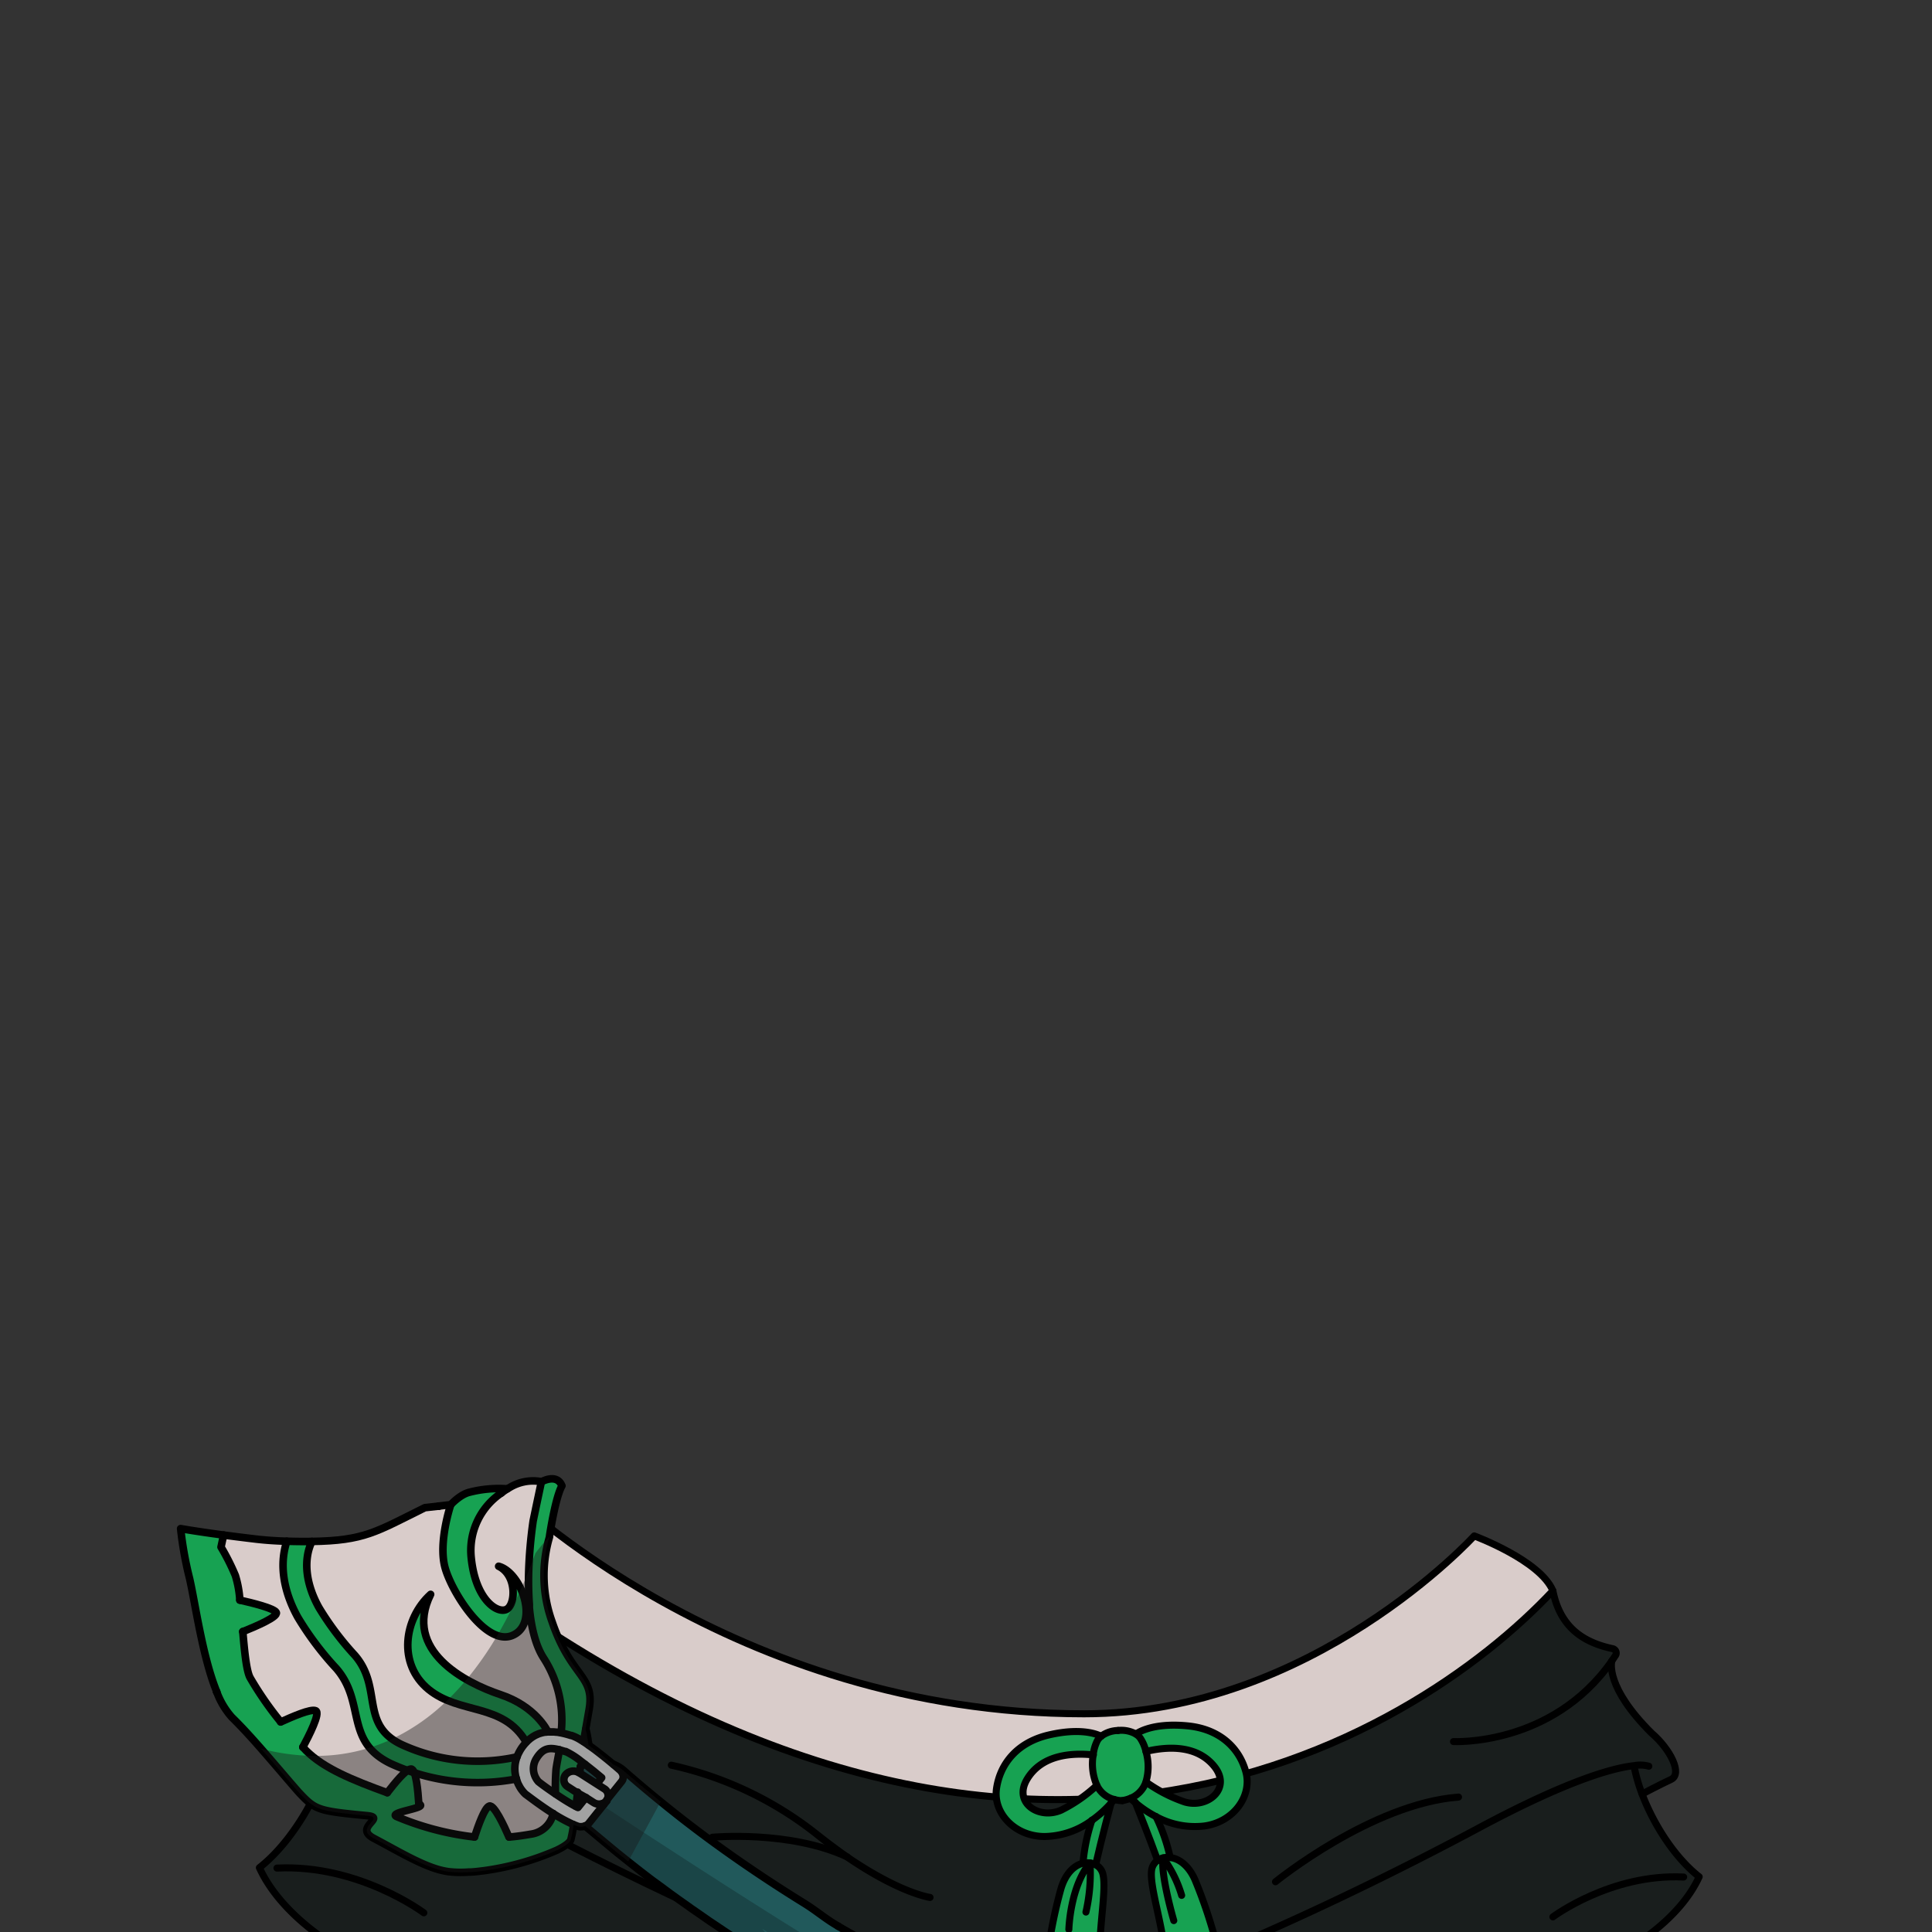 <svg xmlns="http://www.w3.org/2000/svg" xmlns:xlink="http://www.w3.org/1999/xlink" viewBox="0 0 432 432">
  <rect x="0" y="0" width="432" height="432" fill="#333333" stroke="none"/>
  <defs>
    <style>.GUNDAN_OWL_OUTFIT_GUNDAN_OWL_OUTFIT_45_cls-1,.GUNDAN_OWL_OUTFIT_GUNDAN_OWL_OUTFIT_45_cls-10,.GUNDAN_OWL_OUTFIT_GUNDAN_OWL_OUTFIT_45_cls-5{fill:none;}.GUNDAN_OWL_OUTFIT_GUNDAN_OWL_OUTFIT_45_cls-2{isolation:isolate;}.GUNDAN_OWL_OUTFIT_GUNDAN_OWL_OUTFIT_45_cls-3{fill:#191e1d;}.GUNDAN_OWL_OUTFIT_GUNDAN_OWL_OUTFIT_45_cls-4{fill:#d9ccca;}.GUNDAN_OWL_OUTFIT_GUNDAN_OWL_OUTFIT_45_cls-10,.GUNDAN_OWL_OUTFIT_GUNDAN_OWL_OUTFIT_45_cls-5{stroke:#000;stroke-linecap:round;stroke-linejoin:round;}.GUNDAN_OWL_OUTFIT_GUNDAN_OWL_OUTFIT_45_cls-5{stroke-width:1.57px;}.GUNDAN_OWL_OUTFIT_GUNDAN_OWL_OUTFIT_45_cls-6{fill:#17a252;}.GUNDAN_OWL_OUTFIT_GUNDAN_OWL_OUTFIT_45_cls-7{clip-path:url(#GUNDAN_OWL_OUTFIT_GUNDAN_OWL_OUTFIT_45_clip-path);}.GUNDAN_OWL_OUTFIT_GUNDAN_OWL_OUTFIT_45_cls-8{fill:#fff;}.GUNDAN_OWL_OUTFIT_GUNDAN_OWL_OUTFIT_45_cls-9{fill:#21595b;}.GUNDAN_OWL_OUTFIT_GUNDAN_OWL_OUTFIT_45_cls-10{stroke-width:1.69px;}.GUNDAN_OWL_OUTFIT_GUNDAN_OWL_OUTFIT_45_cls-11{opacity:0.22;}.GUNDAN_OWL_OUTFIT_GUNDAN_OWL_OUTFIT_45_cls-11,.GUNDAN_OWL_OUTFIT_GUNDAN_OWL_OUTFIT_45_cls-12{mix-blend-mode:multiply;}.GUNDAN_OWL_OUTFIT_GUNDAN_OWL_OUTFIT_45_cls-12{fill:#171817;opacity:0.4;}</style>
    <clipPath id="clip-path">
      <rect class="GUNDAN_OWL_OUTFIT_GUNDAN_OWL_OUTFIT_45_cls-1" x="31.01" y="321.66" width="155.76" height="108.65" />
    </clipPath>
  </defs>
  <g class="GUNDAN_OWL_OUTFIT_GUNDAN_OWL_OUTFIT_45_cls-2">
    <g id="oufit">
      <path class="GUNDAN_OWL_OUTFIT_GUNDAN_OWL_OUTFIT_45_cls-3" d="M177.22,436H76.39S63.21,429,58,417.62c6.06-4.76,11.36-12.95,14.31-20.74a41.57,41.57,0,0,0,2-7v-.14c5,.53,16.24,3.46,39.28,15.78,6.25,3.35,12.26,6.45,17.92,9.3C158.25,428.24,177.22,436,177.22,436Z" />
      <path class="GUNDAN_OWL_OUTFIT_GUNDAN_OWL_OUTFIT_45_cls-3" d="M373.63,397.91c-2.61,1.22-6.45,3.25-6.45,3.25a38.15,38.15,0,0,1-1.8-6.24v-.13c-4.49.49-14.47,3.11-35,14.07-31.77,17-56.58,27.13-56.58,27.13h-96.6s-19-7.75-45.63-21.18c-5.66-2.85-11.67-5.95-17.92-9.3-23-12.32-34.24-15.25-39.28-15.78v.14a41.57,41.57,0,0,1-2,7s-4.3-2.28-7.23-3.65.18-7.61,4.88-11.65C81.6,370,80.07,363.81,80,363.43v0c-.29-.41-.58-.85-.87-1.28a1.17,1.17,0,0,1,.71-1.77c7.4-1.58,15-5.39,16.79-14.55a318.44,318.44,0,0,0,48.36,31.89H145c102.09,53.91,175.08,6.93,202.24-22,1.63,8.15,6.75,11.53,13.33,12.94a1,1,0,0,1,.63,1.58c-.26.38-.5.77-.77,1.14v0c-.1.34-1.46,5.88,8.87,16.16C373.47,391.13,376.24,396.68,373.63,397.91Z" />
      <path class="GUNDAN_OWL_OUTFIT_GUNDAN_OWL_OUTFIT_45_cls-3" d="M367.18,401.16c2.64,6.93,7.35,14.23,12.76,18.48C375.32,429.76,363.59,436,363.59,436H273.82s24.81-10.15,56.58-27.13c20.5-11,30.48-13.58,35-14.07v.13A38.15,38.15,0,0,0,367.18,401.16Z" />
      <path class="GUNDAN_OWL_OUTFIT_GUNDAN_OWL_OUTFIT_45_cls-4" d="M347.23,355.7c-27.16,28.95-100.15,75.93-202.24,22h-.05a318.44,318.44,0,0,1-48.36-31.89l16.6-12.54s12,13.09,36.94,26.27c22.85,12.08,54.58,23.67,92.28,23.67,51,0,87.24-39.78,87.24-39.78S344.39,348.89,347.23,355.7Z" />
      <path class="GUNDAN_OWL_OUTFIT_GUNDAN_OWL_OUTFIT_45_cls-5" d="M215.65,436H363.59s11.73-6.23,16.35-16.35c-5.41-4.25-10.12-11.55-12.76-18.48a38.15,38.15,0,0,1-1.8-6.24" />
      <path class="GUNDAN_OWL_OUTFIT_GUNDAN_OWL_OUTFIT_45_cls-5" d="M273.82,436s24.81-10.15,56.58-27.13c20.5-11,30.48-13.58,35-14.07a7.23,7.23,0,0,1,3.28.13" />
      <path class="GUNDAN_OWL_OUTFIT_GUNDAN_OWL_OUTFIT_45_cls-5" d="M360.42,371.36c.27-.37.51-.76.77-1.14a1,1,0,0,0-.63-1.58c-6.58-1.41-11.7-4.79-13.33-12.94" />
      <path class="GUNDAN_OWL_OUTFIT_GUNDAN_OWL_OUTFIT_45_cls-5" d="M325,389.42s22,1.13,35.39-18" />
      <path class="GUNDAN_OWL_OUTFIT_GUNDAN_OWL_OUTFIT_45_cls-5" d="M360.42,371.36v0c-.1.34-1.46,5.88,8.87,16.16,4.19,3.59,7,9.14,4.35,10.37s-6.45,3.25-6.45,3.25" />
      <path class="GUNDAN_OWL_OUTFIT_GUNDAN_OWL_OUTFIT_45_cls-5" d="M347.23,428.62s13-9.73,29.24-8.91" />
      <path class="GUNDAN_OWL_OUTFIT_GUNDAN_OWL_OUTFIT_45_cls-5" d="M215.65,436H76.39S63.21,429,58,417.62c6.06-4.76,11.36-12.95,14.31-20.74a41.57,41.57,0,0,0,2-7" />
      <path class="GUNDAN_OWL_OUTFIT_GUNDAN_OWL_OUTFIT_45_cls-5" d="M177.22,436s-27.88-11.4-63.55-30.48c-23-12.32-34.24-15.25-39.28-15.78-2.76-.29-3.67.14-3.67.14" />
      <path class="GUNDAN_OWL_OUTFIT_GUNDAN_OWL_OUTFIT_45_cls-5" d="M80,363.41c-.29-.41-.58-.85-.87-1.28a1.17,1.17,0,0,1,.71-1.77c7.4-1.58,15-5.39,16.79-14.55" />
      <path class="GUNDAN_OWL_OUTFIT_GUNDAN_OWL_OUTFIT_45_cls-5" d="M119.7,383.69S95,385,80,363.43" />
      <path class="GUNDAN_OWL_OUTFIT_GUNDAN_OWL_OUTFIT_45_cls-5" d="M80,363.41v0c.11.38,1.64,6.6-10,18.15-4.7,4-7.81,10.27-4.88,11.65s7.23,3.65,7.23,3.65" />
      <path class="GUNDAN_OWL_OUTFIT_GUNDAN_OWL_OUTFIT_45_cls-5" d="M94.77,427.71s-14.56-10.91-32.84-10" />
      <path class="GUNDAN_OWL_OUTFIT_GUNDAN_OWL_OUTFIT_45_cls-5" d="M96.58,345.81l16.6-12.54s50.42,49.94,129.22,49.94c51,0,87.24-39.78,87.24-39.78s14.75,5.46,17.59,12.27C316,389,223.87,446.31,96.58,345.81" />
      <path class="GUNDAN_OWL_OUTFIT_GUNDAN_OWL_OUTFIT_45_cls-5" d="M150.11,394.7a79.83,79.83,0,0,1,32.67,15.57c2.39,1.9,4.62,3.54,6.7,5,11.85,8.1,18.48,9,18.48,9" />
      <path class="GUNDAN_OWL_OUTFIT_GUNDAN_OWL_OUTFIT_45_cls-5" d="M159.28,410.81s17.2-1.61,30.2,4.42" />
      <path class="GUNDAN_OWL_OUTFIT_GUNDAN_OWL_OUTFIT_45_cls-5" d="M285.2,420.77s21.48-17.47,40.93-18.94" />
      <path class="GUNDAN_OWL_OUTFIT_GUNDAN_OWL_OUTFIT_45_cls-6" d="M248.4,403.25s-2.15,8.05-3.42,13.69a3.6,3.6,0,0,0-1.29-.4,4.49,4.49,0,0,0-1.58.09,42.06,42.06,0,0,1,2-9.59,24.86,24.86,0,0,0,4.23-3.79Z" />
      <path class="GUNDAN_OWL_OUTFIT_GUNDAN_OWL_OUTFIT_45_cls-6" d="M260.07,415.47a3.49,3.49,0,0,0-1.22.56c-1.79-5-4.59-12-5-13a24.41,24.41,0,0,0,4.64,3.15,41.45,41.45,0,0,1,3.18,9.17A4.42,4.42,0,0,0,260.07,415.47Z" />
      <path class="GUNDAN_OWL_OUTFIT_GUNDAN_OWL_OUTFIT_45_cls-6" d="M261.66,415.35c1.93.23,4.1,1.71,5.55,5a108.36,108.36,0,0,1,5.08,15.47s-5.87,3.81-11.68,2.06c-.63-7.65-3.6-16.05-3.11-19.68a3.2,3.2,0,0,1,1.35-2.22,3.49,3.49,0,0,1,1.22-.56A4.42,4.42,0,0,1,261.66,415.35Z" />
      <path class="GUNDAN_OWL_OUTFIT_GUNDAN_OWL_OUTFIT_45_cls-6" d="M278.65,396.3c-1.42-5.25-5.68-9.65-13-10.39-8.33-.83-11.6,1.83-11.6,1.83a7.73,7.73,0,0,0-7.79.51s-3.57-2.21-11.74-.3c-7.2,1.69-10.89,6.61-11.66,12s4,10.67,10.74,10.7a18.33,18.33,0,0,0,10.6-3.62,24.86,24.86,0,0,0,4.23-3.79h0c.48-.56.74-.9.74-.9a7.57,7.57,0,0,0,1.87.28,8.55,8.55,0,0,0,1.83-.52s.35.37,1,.92a24.41,24.41,0,0,0,4.64,3.15,18.19,18.19,0,0,0,10.83,2.13C276,407.41,280.09,401.55,278.65,396.3Zm-41.39,8.44c-5,2.19-10.82-1.64-7.56-7s9.83-5.88,14.78-5.36a12,12,0,0,0,.82,6.79A33.76,33.76,0,0,1,237.26,404.74Zm27.65-1.81a33.24,33.24,0,0,1-8.65-4.46,12.06,12.06,0,0,0,0-6.84c4.85-1.16,11.43-1.48,15.31,3.38S270.1,404.45,264.91,402.93Z" />
      <path class="GUNDAN_OWL_OUTFIT_GUNDAN_OWL_OUTFIT_45_cls-6" d="M245,416.94a3.21,3.21,0,0,1,1.61,2c.93,3.53-1,12.25-.68,19.92-5.55,2.49-11.83-.51-11.83-.51a108.52,108.52,0,0,1,3.14-16c1-3.52,3-5.27,4.89-5.74a4.49,4.49,0,0,1,1.58-.09A3.6,3.6,0,0,1,245,416.94Z" />
      <path class="GUNDAN_OWL_OUTFIT_GUNDAN_OWL_OUTFIT_45_cls-5" d="M250,386.94a6.63,6.63,0,0,0-3.82,1.31,3.65,3.65,0,0,0-.83,1,9.27,9.27,0,0,0-.91,3.16,12,12,0,0,0,.82,6.79,5.88,5.88,0,0,0,3.84,3.16,7.57,7.57,0,0,0,1.87.28" />
      <path class="GUNDAN_OWL_OUTFIT_GUNDAN_OWL_OUTFIT_45_cls-5" d="M248.4,403.25c.48-.56.74-.9.74-.9" />
      <path class="GUNDAN_OWL_OUTFIT_GUNDAN_OWL_OUTFIT_45_cls-5" d="M246.22,388.25s-3.57-2.21-11.74-.3c-7.2,1.69-10.89,6.61-11.66,12s4,10.67,10.74,10.7a18.33,18.33,0,0,0,10.6-3.62,24.86,24.86,0,0,0,4.23-3.79" />
      <path class="GUNDAN_OWL_OUTFIT_GUNDAN_OWL_OUTFIT_45_cls-5" d="M244.48,392.4c-4.95-.52-11.52,0-14.78,5.36s2.6,9.17,7.56,7a33.76,33.76,0,0,0,8-5.55" />
      <path class="GUNDAN_OWL_OUTFIT_GUNDAN_OWL_OUTFIT_45_cls-5" d="M250,386.94a6.64,6.64,0,0,1,4,.8,3.85,3.85,0,0,1,.94.87,9,9,0,0,1,1.29,3,12.06,12.06,0,0,1,0,6.84,6,6,0,0,1-3.42,3.64,8.55,8.55,0,0,1-1.83.52" />
      <path class="GUNDAN_OWL_OUTFIT_GUNDAN_OWL_OUTFIT_45_cls-5" d="M254,387.74s3.27-2.66,11.6-1.83c7.36.74,11.62,5.14,13,10.39s-2.7,11.11-9.34,12a18.19,18.19,0,0,1-10.83-2.13,24.41,24.41,0,0,1-4.64-3.15c-.65-.55-1-.92-1-.92" />
      <path class="GUNDAN_OWL_OUTFIT_GUNDAN_OWL_OUTFIT_45_cls-5" d="M256.24,391.63c4.85-1.16,11.43-1.48,15.31,3.38s-1.45,9.44-6.64,7.92a33.24,33.24,0,0,1-8.65-4.46" />
      <path class="GUNDAN_OWL_OUTFIT_GUNDAN_OWL_OUTFIT_45_cls-5" d="M242.11,416.63c-1.88.47-3.85,2.22-4.89,5.74a108.52,108.52,0,0,0-3.14,16s6.28,3,11.83.51c-.31-7.67,1.61-16.39.68-19.92a3.21,3.21,0,0,0-1.61-2,3.6,3.6,0,0,0-1.29-.4A4.49,4.49,0,0,0,242.11,416.63Z" />
      <path class="GUNDAN_OWL_OUTFIT_GUNDAN_OWL_OUTFIT_45_cls-5" d="M245,416.94c1.27-5.64,3.42-13.69,3.42-13.69h0" />
      <path class="GUNDAN_OWL_OUTFIT_GUNDAN_OWL_OUTFIT_45_cls-5" d="M244.16,407a42.06,42.06,0,0,0-2,9.59h0" />
      <path class="GUNDAN_OWL_OUTFIT_GUNDAN_OWL_OUTFIT_45_cls-5" d="M261.66,415.35c1.93.23,4.1,1.71,5.55,5a108.36,108.36,0,0,1,5.08,15.47s-5.87,3.81-11.68,2.06c-.63-7.65-3.6-16.05-3.11-19.68a3.2,3.2,0,0,1,1.35-2.22,3.49,3.49,0,0,1,1.22-.56A4.42,4.42,0,0,1,261.66,415.35Z" />
      <path class="GUNDAN_OWL_OUTFIT_GUNDAN_OWL_OUTFIT_45_cls-5" d="M258.85,416c-1.79-5-4.59-12-5-13" />
      <path class="GUNDAN_OWL_OUTFIT_GUNDAN_OWL_OUTFIT_45_cls-5" d="M258.48,406.18a41.45,41.45,0,0,1,3.18,9.17h0" />
      <path class="GUNDAN_OWL_OUTFIT_GUNDAN_OWL_OUTFIT_45_cls-5" d="M239,431.43s.24-9.47,4.73-14.89a39,39,0,0,1-.91,11" />
      <path class="GUNDAN_OWL_OUTFIT_GUNDAN_OWL_OUTFIT_45_cls-5" d="M262.46,429.45s-3-10.3-2.39-14a27.12,27.12,0,0,1,4.15,8.36" />
      <g class="GUNDAN_OWL_OUTFIT_GUNDAN_OWL_OUTFIT_45_cls-7">
        <path class="GUNDAN_OWL_OUTFIT_GUNDAN_OWL_OUTFIT_45_cls-6" d="M107.31,359.58c0,1.25,0,2.48.13,3.68a49,49,0,0,0,3.26,15.23,28.55,28.55,0,0,0,5,8.41l.19.2a17.2,17.2,0,0,0,2.2,2,11.71,11.71,0,0,0,4,2.05h0a9.54,9.54,0,0,0,2.65.38H125a7.36,7.36,0,0,0,.82-.06,11.14,11.14,0,0,0,4.92-1.88l.69-.51a.41.41,0,0,0,0-.11,24.23,24.23,0,0,0-.49-2.4c.2-1.18.45-2.59.75-4.3,1.35-7.68-3.94-7.14-8.26-19.62a30.55,30.55,0,0,1-.59-19s1.28-8.67,2.8-11.42c-1.17-2.89-4.59-.88-4.59-.88l-1.1,5.19c.28-2.23.53-4.08.69-5.28a9.45,9.45,0,0,0-4.32.34c-4.82,4.85-8.24,13.77-8.91,24.24C107.35,357.05,107.31,358.31,107.31,359.58Z" />
        <path class="GUNDAN_OWL_OUTFIT_GUNDAN_OWL_OUTFIT_45_cls-8" d="M139.39,396.74a1.42,1.42,0,0,0-.08-.18,1,1,0,0,0-.09-.17,1.47,1.47,0,0,0-.1-.13l0,0s0,0,0,0a.08.08,0,0,0,0,0s0,0,0,0l-.07-.09a.71.71,0,0,0-.15-.15c-.24-.21-.54-.48-.92-.8l-.23-.2h0l-.48-.4h0c-.94-.8-2.12-1.76-3.34-2.7l-.74-.57-.74-.54c-.24-.19-.48-.36-.72-.52l-.28-.19-.16-.11-.14-.1-.28-.18-.29-.2h0c-.13-.07-.25-.15-.37-.23a10.28,10.28,0,0,0-2.27-1.13l-.12,0a22.26,22.26,0,0,0-2.18-.58l-.55-.1-.37-.06h0l-.14,0-.63-.06-.46,0h-.15l-.35,0a2.29,2.29,0,0,0-.37,0l-.42.05h-.14c-.18,0-.37.06-.56.11h0a4.94,4.94,0,0,0-.55.15c-.19.06-.37.12-.56.2h0a7.89,7.89,0,0,0-.92.46,1.18,1.18,0,0,1-.19.11l0,0a1.18,1.18,0,0,1-.18.13l-.3.21,0,0c-.18.14-.36.29-.53.45s-.28.26-.43.41c-.27.3-.56.63-.83,1a9.55,9.55,0,0,0-.74,1.18,7.94,7.94,0,0,0-.52,1.16,7.33,7.33,0,0,0-.37,3.81c0,.19.07.39.11.57s.1.36.16.54.09.3.14.45l0,.08c.05.11.09.22.15.33l.06.16c.07.16.16.31.23.45.16.3.34.58.51.84s.35.46.53.66a3.38,3.38,0,0,0,.26.27,1.29,1.29,0,0,0,.17.16c.48.36,3.17,2.44,6.16,4.32a36.35,36.35,0,0,0,4.56,2.47,5.92,5.92,0,0,0,.62.23l.35.13.36.09a2.43,2.43,0,0,0,.38,0,2.32,2.32,0,0,0,.87-.17,2,2,0,0,0,.66-.41l.18-.2,3.34-4.18-.1-.27a2.25,2.25,0,0,0,.79-.58l0,0,0-.08,3.28-4.09h0a2.33,2.33,0,0,0,.17-.26c.05-.09.09-.19.13-.28a1.69,1.69,0,0,0,.09-.77C139.45,397,139.42,396.86,139.39,396.74Zm-10.12,7.41L129,404l-.24-.13h0c-.3-.16-.61-.32-.92-.51s-.65-.37-1-.57l-.66-.41h0l-.51-.33c-.34-.21-.67-.43-1-.65-.18-.11-.33-.22-.49-.33h0l-.58-.38c-.75-.54-1.45-1-2-1.48s-.84-.62-1.15-.86a3.26,3.26,0,0,1-.37-.48l0-.07c-.08-.13-.16-.28-.25-.45l-.09-.19s0-.05,0-.07-.08-.2-.11-.3a2.46,2.46,0,0,1-.09-.29,2.68,2.68,0,0,1-.11-.65,3.77,3.77,0,0,1,.07-1.19,1.84,1.84,0,0,1,.07-.3l.09-.31a6.5,6.5,0,0,1,.28-.61,2.68,2.68,0,0,1,.18-.33,4.68,4.68,0,0,1,.33-.49,4.36,4.36,0,0,1,1.44-1.32,1.64,1.64,0,0,1,.3-.14h0a5.1,5.1,0,0,1,3,.09l.63.18c.21.06.44.12.67.2l.1,0h0a16.78,16.78,0,0,1,3.39,2.15l.91.69c.62.48,1.27,1,1.92,1.52s1.22,1,1.82,1.5h0l0,.06-1,1.24-3.41-2.17-.48-.3-.06,0a2.27,2.27,0,0,0-2.18-.15c-.09,0-.18.1-.27.15a2.43,2.43,0,0,0-.25.2,1,1,0,0,0-.24.25h0a1.72,1.72,0,0,0-.39,1.1,1.86,1.86,0,0,0,.9,1.57l2,1.29,1.88,1.2Zm-2.64-7.38a1.72,1.72,0,0,0-.39,1.1,1.76,1.76,0,0,1,.4-1.1Z" />
        <path class="GUNDAN_OWL_OUTFIT_GUNDAN_OWL_OUTFIT_45_cls-4" d="M50,343.24l-.58,2.69a50.05,50.05,0,0,1,3.21,6.36,23.77,23.77,0,0,1,1,5.5h0c2.71.61,7.69,1.82,8.15,2.77s-4.59,3.12-7.49,4.28c.39,4.53.82,8.84,1.63,10.32A74.57,74.57,0,0,0,62.75,385c2.55-1.15,6.85-3,7.84-2.52s-1.56,5.69-2.87,8.15c.24.27.5.54.76.8,3.93,3.92,10.29,6.54,18.12,9.38,1.64-2.12,4.25-5.27,5.3-5.3s1.57,5,1.75,7.84c2.45.89-7.44,1.83-4.82,2.86a63.34,63.34,0,0,0,17.27,4.51c.81-2.47,2.29-6.58,3.31-6.93s3.24,4.26,4.4,6.94c1.7-.14,3.29-.38,4.85-.65a5.89,5.89,0,0,0,5-4.62c-3-1.88-5.69-4-6.15-4.32l-.18-.15a8.1,8.1,0,0,1-1.92-3.25,46.5,46.5,0,0,1-28-3.4c-10.51-5-5.61-13.64-12.25-21.31a68.45,68.45,0,0,1-8.61-11.45c-2.72-4.92-3.79-9.87-3.09-14.34a16.91,16.91,0,0,1,.64-2.66c-2.56-.07-4.85-.24-6.82-.47C54.49,343.82,52.06,343.51,50,343.24Z" />
        <path class="GUNDAN_OWL_OUTFIT_GUNDAN_OWL_OUTFIT_45_cls-4" d="M105.35,348.13a20.71,20.71,0,0,0,2.09,7.69c1.9,3.6,4.52,4.73,5.85,4,2-1.09,2.32-7.6-1.8-9.62,3.11.86,5.81,5.34,6.13,9.34l.84-.06c0-.25,0-.49-.06-.74-.32-5.54.74-15.56,1.58-22.24.28-2.23.53-4.08.69-5.28a9.45,9.45,0,0,0-4.32.34,12.09,12.09,0,0,0-2.41,1l-.45.37a6.37,6.37,0,0,1-1.38.85A15.47,15.47,0,0,0,105.35,348.13Z" />
        <path class="GUNDAN_OWL_OUTFIT_GUNDAN_OWL_OUTFIT_45_cls-6" d="M113.49,333s-7.52-1.83-12.84,3.39c-2.94,10.92-1.9,17.88,6.19,26s13.25.72,9.9-6.46c-1.55-4.25-2.45-4-2.45-4s2,7.19-1.89,8.08-9.81-11.76-5.56-19.55A30.08,30.08,0,0,1,113.49,333Z" />
        <path class="GUNDAN_OWL_OUTFIT_GUNDAN_OWL_OUTFIT_45_cls-9" d="M129.64,396.36c.05-.48.1-.93.14-1.35a5.51,5.51,0,0,1,1-.5c.62.48,1.27,1,1.93,1.52l1.81,1.5-1,1.31Z" />
        <path class="GUNDAN_OWL_OUTFIT_GUNDAN_OWL_OUTFIT_45_cls-9" d="M129.16,400.73l1.88,1.21-1.77,2.21-.48-.24C128.92,402.86,129,401.79,129.16,400.73Z" />
        <path class="GUNDAN_OWL_OUTFIT_GUNDAN_OWL_OUTFIT_45_cls-9" d="M274.11,474.06a7.75,7.75,0,0,1-7,5.25l-.67,0a9.09,9.09,0,0,1-2.11-.26c-.4-.1-2-.5-4.52-1.22a367.77,367.77,0,0,1-63.11-25.25h0c-4.26-2.17-8.63-4.49-13.06-7-5-2.79-9.1-5.79-14.21-9h0c-1.53-.95-3.05-1.93-4.59-2.94h0l-2.23-1.45c-.61-.41-1.21-.8-1.82-1.22-1.5-1-3-2-4.49-3.07l-1.78-1.23-.76-.55L152,424.91q-2.15-1.53-4.27-3.12l-2-1.46-2.29-1.75-3-2.36-2.42-1.93-2.41-2c-1.61-1.33-3.21-2.67-4.8-4a2,2,0,0,0,.66-.41l.18-.2,3.34-4.18.69-.85,0,0,0-.08,3.28-4.09h0a1.51,1.51,0,0,0,.18-.26c.05-.09.09-.19.13-.28a1.69,1.69,0,0,0,.09-.77c0-.13-.05-.25-.08-.37a1.42,1.42,0,0,0-.08-.18,1,1,0,0,0-.09-.17.57.57,0,0,0-.1-.13l0,0a.1.1,0,0,0,0-.05s0,0,0,0l-.07-.09a.71.71,0,0,0-.15-.15c-.24-.21-.54-.48-.92-.8l-.23-.2h0l-.48-.4a7.46,7.46,0,0,1,2.32,1.4q4.08,3.58,8.21,6.93,7.47,6.09,15.09,11.47c.81.58,1.62,1.14,2.42,1.7,4.9,3.4,9.82,6.61,14.68,9.61,2.84,1.77,4.68,3.45,7.5,5.06h0q5.76,3.35,11.37,6.29a370.12,370.12,0,0,0,60.28,25.47c3.2,1,5.67,1.73,7.29,2.17,1.36.39,2.12.59,2.2.61C272.78,466.29,275.27,470.23,274.11,474.06Z" />
        <path class="GUNDAN_OWL_OUTFIT_GUNDAN_OWL_OUTFIT_45_cls-6" d="M124.2,401.1a53.68,53.68,0,0,1,.13-5.43c.14-1.12.46-2.63.76-4.41.4.11.83.23,1.3.38l.13,0a16.5,16.5,0,0,1,3.39,2.15l.91.69a5.51,5.51,0,0,0-1,.5c0,.42-.09.87-.14,1.35l-.06,0a2.27,2.27,0,0,0-3,.45,1.81,1.81,0,0,0,.51,2.67l2,1.29c-.12,1.06-.24,2.13-.37,3.18-.81-.42-1.69-.94-2.58-1.5C125.53,402,124.84,401.53,124.2,401.1Z" />
        <path class="GUNDAN_OWL_OUTFIT_GUNDAN_OWL_OUTFIT_45_cls-6" d="M111.91,378.91c7.83,2.6,10.45,8,10.59,8.28a7.33,7.33,0,0,0-4.85,2.34c-5.15-8.85-14.89-6.1-21.82-11.79s-5.55-15.81.46-21.25C90.1,369,103.87,376.23,111.91,378.91Z" />
        <path class="GUNDAN_OWL_OUTFIT_GUNDAN_OWL_OUTFIT_45_cls-6" d="M128.26,408a30.75,30.75,0,0,1-.61,3.31c-.2.7-1.37,1.54-3.14,2.4a61.29,61.29,0,0,1-16.36,4.59l-1.09.13c-.63.08-1.24.13-1.84.17l-.48,0a23.74,23.74,0,0,1-4.44-.09,17.06,17.06,0,0,1-3-.71c-4.15-1.35-8.85-4.18-13.72-6.75-4.65-2.45,3-4.66-1.54-5.07-10.47-1-11.45-1.25-14.66-4.61-.21-.23-.44-.46-.68-.73-2-2.27-5.09-5.95-8.34-9.66h0c-2.11-2.41-4.3-4.82-6.38-6.86l-.18-.18a17.71,17.71,0,0,1-3.33-5.61v0l0-.07c-2.18-5.34-3.6-12.58-4.71-18.44-.1-.54-.2-1.06-.29-1.57-.15-.76-.28-1.49-.42-2.19-.08-.46-.17-.9-.26-1.33,0-.22-.09-.42-.13-.62-.08-.41-.16-.79-.25-1.15s-.11-.47-.16-.7c-.1-.46-.2-.9-.29-1.33-.23-1.06-.43-2-.59-2.91a60.4,60.4,0,0,1-.94-6.21h0l.11,0,.3.05.3.05.17,0,.41.07c1.47.25,4.21.68,8.25,1.22l-.58,2.69s.4.64,1,1.76c.15.28.31.58.48.92.1.17.18.34.27.52.26.55.55,1.14.85,1.79.2.44.4.89.6,1.37a23.24,23.24,0,0,1,1,5.51h0l.54.12,1.18.27,1.29.32,1.92.53a12.67,12.67,0,0,1,2.84,1.15,1,1,0,0,1,.38.37.3.3,0,0,1,0,.21.21.21,0,0,1,0,.1l-.06.11a1.59,1.59,0,0,1-.18.22,4.21,4.21,0,0,1-.56.44l-.24.16-.32.2-.15.1-.08,0c-.58.34-1.26.68-2,1l-.22.11-.32.14-1.32.59-.61.26-1.42.58c.1,1.14.19,2.25.3,3.31,0,.54.11,1.06.17,1.55,0,.26.06.51.09.75.09.71.19,1.38.3,2,.07.41.15.79.23,1.12s.16.65.25.92a4.94,4.94,0,0,0,.29.67A73.86,73.86,0,0,0,62.75,385c2.55-1.14,6.86-3,7.84-2.53s-1.56,5.7-2.87,8.16c.25.27.5.53.77.79s.81.78,1.26,1.15c4,3.31,9.81,5.69,16.85,8.25.53-.71,1.18-1.52,1.85-2.29.32-.38.66-.76,1-1.11l0,0c.31-.33.62-.63.91-.89l.24-.23a5.1,5.1,0,0,1,.49-.4s0,0,0,0l.12-.08.06,0,.2-.11.07,0,.09,0a.68.68,0,0,1,.23-.05l.13,0,.08,0s.08,0,.1.06l.08.07,0,0a1.47,1.47,0,0,1,.1.13l0,.09,0,0c0,.08.08.16.12.26l0,.09s0,0,0,0a.62.62,0,0,1,.07.19l0,.07,0,.11c0,.16.1.32.14.5a2.21,2.21,0,0,0,0,.25c0,.17.07.35.11.53.14.69.24,1.46.33,2.23,0,.11,0,.22,0,.32s0,.22,0,.34,0,.23,0,.36,0,.2,0,.29,0,.31,0,.47c0,.47.06.91.09,1.31.39.14.47.29.33.42a.45.45,0,0,1-.18.14,2.14,2.14,0,0,1-.45.2l-.19.07-.66.2-1,.27-1,.27-.26.07-.48.15c-1.13.34-1.8.7-.86,1.08a77.05,77.05,0,0,0,10.8,3.43,49,49,0,0,0,6.47,1.08h0c.8-2.47,2.29-6.58,3.32-6.93.32-.11.75.25,1.22.88l.14.19a38.16,38.16,0,0,1,3,5.87c1.69-.14,3.3-.38,4.84-.65a9.39,9.39,0,0,0,1.07-.25,6.78,6.78,0,0,0,1.33-.6l.37-.24a4,4,0,0,0,.66-.57,6.47,6.47,0,0,0,1.62-3A36.35,36.35,0,0,0,128.26,408Z" />
        <path class="GUNDAN_OWL_OUTFIT_GUNDAN_OWL_OUTFIT_45_cls-6" d="M115.56,392.85a7.48,7.48,0,0,0-.11,4.93,46.5,46.5,0,0,1-28-3.4c-10.51-5-5.61-13.64-12.25-21.31a68.45,68.45,0,0,1-8.61-11.45c-2.72-4.92-3.79-9.87-3.09-14.34a16.91,16.91,0,0,1,.64-2.66c1.76.06,3.64.08,5.61.05a11.53,11.53,0,0,0-1,3.27c-.68,4.43,1,8.72,2.58,11.54a66.07,66.07,0,0,0,8,10.64c6.32,7.28,1,15.53,10.55,20A40.57,40.57,0,0,0,115.56,392.85Z" />
        <path class="GUNDAN_OWL_OUTFIT_GUNDAN_OWL_OUTFIT_45_cls-4" d="M120.35,392.64c1.35-1.84,2.72-1.89,4.74-1.38-.3,1.78-.62,3.29-.76,4.41a53.68,53.68,0,0,0-.13,5.43c-1.57-1.06-3-2.09-3.78-2.72a4.59,4.59,0,0,1-.9-1.56,4.27,4.27,0,0,1,.5-3.69C120.12,393,120.22,392.81,120.35,392.64Z" />
        <path class="GUNDAN_OWL_OUTFIT_GUNDAN_OWL_OUTFIT_45_cls-4" d="M68.68,347.94a11.53,11.53,0,0,1,1-3.27c11.82-.18,14.33-2.12,25.3-7.55l3.13-.35h0l2.65-.31s-2.83,8.42-1.27,14.11,9.34,17.81,15.21,15.06c2.32-1.08,3.1-3.47,2.89-6.06l.84-.06c.41,4.38,1.37,8.53,3.28,11.41a25.47,25.47,0,0,1,3.81,16.51,10.78,10.78,0,0,0-3-.23c-.14-.28-2.76-5.68-10.59-8.28-8-2.68-21.81-9.87-15.62-22.42-6,5.44-7.4,15.57-.46,21.25s16.67,2.94,21.82,11.79a10.52,10.52,0,0,0-.82,1,9.13,9.13,0,0,0-1.27,2.33,40.57,40.57,0,0,1-25.71-2.72c-9.5-4.48-4.23-12.73-10.55-20a66.07,66.07,0,0,1-8-10.64C69.71,356.66,68,352.37,68.68,347.94Z" />
        <path class="GUNDAN_OWL_OUTFIT_GUNDAN_OWL_OUTFIT_45_cls-10" d="M137.18,394.51h0a7.46,7.46,0,0,1,2.32,1.4q4.08,3.58,8.21,6.93,7.47,6.09,15.09,11.47c.81.58,1.62,1.14,2.42,1.7,4.9,3.4,9.82,6.61,14.68,9.61,2.84,1.77,4.68,3.45,7.5,5.06" />
        <path class="GUNDAN_OWL_OUTFIT_GUNDAN_OWL_OUTFIT_45_cls-10" d="M196.72,452.61a365.72,365.72,0,0,0,63.11,25.24c2.56.73,4.12,1.13,4.52,1.23a9.09,9.09,0,0,0,2.11.26l.66,0a7.77,7.77,0,0,0,7-5.25c1.16-3.82-1.33-7.78-5.55-8.82l-2.2-.6c-1.62-.45-4.09-1.17-7.28-2.19A369.23,369.23,0,0,1,198.79,437c-3.73-2-7.53-4.07-11.37-6.29" />
        <path class="GUNDAN_OWL_OUTFIT_GUNDAN_OWL_OUTFIT_45_cls-10" d="M164.83,433.66l-2.23-1.45c-.61-.41-1.21-.8-1.82-1.22-1.5-1-3-2-4.49-3.07l-1.78-1.23-.76-.55L152,424.91q-2.15-1.53-4.27-3.12l-2-1.46-2.29-1.75c-1-.78-2-1.56-3-2.36-.81-.64-1.62-1.28-2.42-1.93l-2.41-2c-1.61-1.33-3.21-2.67-4.8-4" />
        <path class="GUNDAN_OWL_OUTFIT_GUNDAN_OWL_OUTFIT_45_cls-10" d="M129.78,395a5.51,5.51,0,0,1,1-.5" />
        <path class="GUNDAN_OWL_OUTFIT_GUNDAN_OWL_OUTFIT_45_cls-10" d="M128.79,403.91c.13-1.05.25-2.12.37-3.18" />
        <path class="GUNDAN_OWL_OUTFIT_GUNDAN_OWL_OUTFIT_45_cls-10" d="M98.14,336.76l2.65-.31s2.09-2.29,4.19-2.78a26.24,26.24,0,0,1,8.46-.76" />
        <path class="GUNDAN_OWL_OUTFIT_GUNDAN_OWL_OUTFIT_45_cls-10" d="M69.7,344.67c11.82-.18,14.33-2.12,25.3-7.55l3.13-.35" />
        <path class="GUNDAN_OWL_OUTFIT_GUNDAN_OWL_OUTFIT_45_cls-10" d="M48.45,378.31s0,0,0-.06c-3.16-7.77-4.75-19.55-6.06-25.3a81.17,81.17,0,0,1-2-11.15s3.11.57,9.58,1.44c2.09.27,4.52.58,7.3.91,2,.23,4.26.4,6.82.47" />
        <path class="GUNDAN_OWL_OUTFIT_GUNDAN_OWL_OUTFIT_45_cls-10" d="M128.26,408a30.75,30.75,0,0,1-.61,3.31c-.2.7-1.37,1.54-3.14,2.4a61.29,61.29,0,0,1-16.36,4.59l-1.09.13c-.63.08-1.24.13-1.84.17l-.48,0a23.74,23.74,0,0,1-4.44-.09,17.06,17.06,0,0,1-3-.71c-4.15-1.35-8.85-4.18-13.72-6.75-4.65-2.45,3-4.66-1.54-5.07-10.47-1-11.45-1.25-14.66-4.61-.21-.23-.44-.46-.68-.73-2-2.27-5.09-5.95-8.34-9.66h0c-2.11-2.41-4.3-4.82-6.38-6.86l-.18-.18a17.71,17.71,0,0,1-3.33-5.61" />
        <path class="GUNDAN_OWL_OUTFIT_GUNDAN_OWL_OUTFIT_45_cls-10" d="M129.64,396.36c.05-.48.1-.93.14-1.35" />
        <path class="GUNDAN_OWL_OUTFIT_GUNDAN_OWL_OUTFIT_45_cls-10" d="M130.49,389.4h0c.11-.71.28-1.64.48-2.8s.45-2.6.75-4.32c1.35-7.68-4-7.13-8.26-19.62a30.56,30.56,0,0,1-.59-19,.65.65,0,0,0,0-.1c.14-1,1.35-8.76,2.78-11.33-1.16-2.89-4.6-.88-4.6-.88l-1.1,5.19-.73,3.5a103,103,0,0,0-1,11.2h0a73.12,73.12,0,0,0,.15,7.53c0,.25,0,.49,0,.74.42,4.38,1.38,8.52,3.29,11.4a25.52,25.52,0,0,1,3.81,16.52" />
        <path class="GUNDAN_OWL_OUTFIT_GUNDAN_OWL_OUTFIT_45_cls-10" d="M53.63,357.79a23.77,23.77,0,0,0-1-5.5,50.05,50.05,0,0,0-3.21-6.36l.58-2.69" />
        <path class="GUNDAN_OWL_OUTFIT_GUNDAN_OWL_OUTFIT_45_cls-10" d="M62.75,385a74.57,74.57,0,0,1-6.83-9.87c-.81-1.48-1.24-5.79-1.63-10.32" />
        <path class="GUNDAN_OWL_OUTFIT_GUNDAN_OWL_OUTFIT_45_cls-10" d="M106.1,410.76a63.34,63.34,0,0,1-17.27-4.51c-2.62-1,7.27-2,4.82-2.86" />
        <path class="GUNDAN_OWL_OUTFIT_GUNDAN_OWL_OUTFIT_45_cls-10" d="M123.7,405.5a5.89,5.89,0,0,1-5,4.62c-1.56.27-3.15.51-4.85.65" />
        <path class="GUNDAN_OWL_OUTFIT_GUNDAN_OWL_OUTFIT_45_cls-10" d="M125.09,391.26c-.3,1.78-.62,3.29-.76,4.41a53.68,53.68,0,0,0-.13,5.43" />
        <path class="GUNDAN_OWL_OUTFIT_GUNDAN_OWL_OUTFIT_45_cls-10" d="M86.6,400.85c-7.83-2.84-14.19-5.46-18.12-9.38-.26-.26-.52-.53-.76-.8" />
        <path class="GUNDAN_OWL_OUTFIT_GUNDAN_OWL_OUTFIT_45_cls-10" d="M113.81,410.77c-1.16-2.68-3.34-7.29-4.4-6.94s-2.5,4.46-3.31,6.93" />
        <path class="GUNDAN_OWL_OUTFIT_GUNDAN_OWL_OUTFIT_45_cls-10" d="M93.65,403.39c-.18-2.88-.63-7.88-1.75-7.84s-3.66,3.18-5.3,5.3" />
        <path class="GUNDAN_OWL_OUTFIT_GUNDAN_OWL_OUTFIT_45_cls-10" d="M67.72,390.67c1.31-2.46,4-7.67,2.87-8.15s-5.29,1.37-7.84,2.52" />
        <path class="GUNDAN_OWL_OUTFIT_GUNDAN_OWL_OUTFIT_45_cls-10" d="M53.63,357.79h0c2.71.61,7.69,1.82,8.15,2.77s-4.59,3.12-7.49,4.28" />
        <line class="GUNDAN_OWL_OUTFIT_GUNDAN_OWL_OUTFIT_45_cls-10" x1="98.13" y1="336.77" x2="98.14" y2="336.76" />
        <path class="GUNDAN_OWL_OUTFIT_GUNDAN_OWL_OUTFIT_45_cls-10" d="M48.45,378.31v0" />
        <path class="GUNDAN_OWL_OUTFIT_GUNDAN_OWL_OUTFIT_45_cls-10" d="M134.91,403.22a2.18,2.18,0,0,1,.11.27" />
        <path class="GUNDAN_OWL_OUTFIT_GUNDAN_OWL_OUTFIT_45_cls-10" d="M131.64,390.18c0-.35-.11-.73-.16-1.08a.43.43,0,0,0,0-.12c-.14-.84-.29-1.63-.49-2.39" />
        <path class="GUNDAN_OWL_OUTFIT_GUNDAN_OWL_OUTFIT_45_cls-10" d="M115.45,397.78a46.5,46.5,0,0,1-28-3.4c-10.51-5-5.61-13.64-12.25-21.31a68.45,68.45,0,0,1-8.61-11.45c-2.72-4.92-3.79-9.87-3.09-14.34a16.91,16.91,0,0,1,.64-2.66c1.76.06,3.64.08,5.61.05a11.53,11.53,0,0,0-1,3.27c-.68,4.43,1,8.72,2.58,11.54a66.07,66.07,0,0,0,8,10.64c6.32,7.28,1,15.53,10.55,20a40.57,40.57,0,0,0,25.71,2.72" />
        <path class="GUNDAN_OWL_OUTFIT_GUNDAN_OWL_OUTFIT_45_cls-10" d="M135.71,402.64l-.69.85-3.34,4.18-.18.2a2,2,0,0,1-.66.41,2.32,2.32,0,0,1-.87.17,2.43,2.43,0,0,1-.38,0l-.36-.08a3.19,3.19,0,0,1-.35-.14,5.92,5.92,0,0,1-.62-.23,36.35,36.35,0,0,1-4.56-2.47c-3-1.88-5.68-4-6.16-4.32a1.29,1.29,0,0,1-.17-.16,3.38,3.38,0,0,1-.26-.27c-.18-.2-.35-.42-.53-.66s-.35-.54-.51-.84c-.07-.14-.16-.29-.23-.45l-.06-.16c-.06-.11-.1-.22-.15-.33l0-.08-.15-.45c0-.18-.1-.35-.15-.54s-.08-.38-.11-.57a7.33,7.33,0,0,1,.37-3.81,7.94,7.94,0,0,1,.52-1.16,9.55,9.55,0,0,1,.74-1.18c.27-.36.56-.69.83-1,.15-.15.28-.28.43-.41l.45-.39.08-.06,0,0,.3-.21.21-.15.2-.11c.11-.08.24-.14.36-.21s0,0,0,0l.53-.24h0a4.18,4.18,0,0,1,.56-.2,4.94,4.94,0,0,1,.55-.15h0c.19-.05.38-.08.56-.11h.14l.42-.05a2.29,2.29,0,0,1,.37,0l.35,0h.15l.46,0,.63.06.14,0h0l.37.06.55.1a22.26,22.26,0,0,1,2.18.58l.13,0a10.46,10.46,0,0,1,2.26,1.13l.37.22h0l.57.38.14.1.16.11.27.2.73.51.74.54.74.57c1.22.94,2.4,1.9,3.34,2.7h0l.48.4h0l.23.2c.38.32.68.59.92.8a.71.71,0,0,1,.15.15l.07.09a.13.13,0,0,1,0,.06s0,0,0,0a.61.61,0,0,1,.12.16,1,1,0,0,1,.09.17,1.42,1.42,0,0,1,.08.18c0,.12.06.24.08.37a1.69,1.69,0,0,1-.09.77c0,.09-.08.19-.13.28a1.51,1.51,0,0,1-.18.26h0l-3.28,4.09" />
        <path class="GUNDAN_OWL_OUTFIT_GUNDAN_OWL_OUTFIT_45_cls-10" d="M131,401.94l-1.77,2.21-.48-.24c-.81-.42-1.69-.94-2.58-1.5-.68-.43-1.37-.88-2-1.31-1.57-1.06-3-2.09-3.78-2.72a4.59,4.59,0,0,1-.9-1.56,4.27,4.27,0,0,1,.5-3.69c.1-.16.2-.32.33-.49,1.35-1.83,2.72-1.89,4.74-1.38.4.11.83.23,1.3.38l.13,0a16.5,16.5,0,0,1,3.39,2.15l.91.69c.62.48,1.27,1,1.93,1.52l1.81,1.5-1,1.31" />
        <path class="GUNDAN_OWL_OUTFIT_GUNDAN_OWL_OUTFIT_45_cls-10" d="M131,401.94l1.75,1.12a2.2,2.2,0,0,0,1.21.34,2.31,2.31,0,0,0,.91-.18,2.12,2.12,0,0,0,.8-.58l0,0,0-.08a1.81,1.81,0,0,0-.56-2.59l-1.71-1.09-3.88-2.48-.06,0a2.27,2.27,0,0,0-3,.45,1.81,1.81,0,0,0,.51,2.67l2,1.29Z" />
        <path class="GUNDAN_OWL_OUTFIT_GUNDAN_OWL_OUTFIT_45_cls-10" d="M112.11,333.84a15.48,15.48,0,0,0-6.76,14.3c.92,9.61,5.91,12.78,7.94,11.7s2.32-7.61-1.79-9.62c3.11.86,5.8,5.34,6.12,9.34.21,2.59-.57,5-2.89,6.06-5.87,2.75-13.63-9.38-15.21-15.06s1.27-14.11,1.27-14.11" />
        <path class="GUNDAN_OWL_OUTFIT_GUNDAN_OWL_OUTFIT_45_cls-10" d="M122.5,387.2h0c-.14-.28-2.76-5.68-10.59-8.28-8-2.68-21.81-9.87-15.62-22.42-6,5.44-7.4,15.57-.46,21.25s16.67,2.94,21.82,11.79" />
        <g class="GUNDAN_OWL_OUTFIT_GUNDAN_OWL_OUTFIT_45_cls-11">
          <path d="M273.66,475.06s-29.28-6.88-54.6-19.53-84-51.62-84-51.62l-3.72,4.22s38.13,31.07,66.44,44.48c-21-13-27.35-21.33-27.35-21.33S209,455.16,222,462.36s37.81,15.49,37.81,15.49,8,2.65,10.82.75S273.66,475.06,273.66,475.06Z" />
        </g>
        <path class="GUNDAN_OWL_OUTFIT_GUNDAN_OWL_OUTFIT_45_cls-10" d="M112.11,333.84a13.84,13.84,0,0,1,1.83-1.22,10.13,10.13,0,0,1,6.73-1.38l.41.09" />
        <path class="GUNDAN_OWL_OUTFIT_GUNDAN_OWL_OUTFIT_45_cls-12" d="M147.73,402.85l-7.26,13.37-2.42-1.93-2.41-2c-1.61-1.33-3.21-2.67-4.8-4a2.32,2.32,0,0,1-.87.17,2.43,2.43,0,0,1-.38,0l-.36-.08a3.19,3.19,0,0,1-.35-.14,5.92,5.92,0,0,1-.62-.23,30.75,30.75,0,0,1-.61,3.31c-.2.7-1.37,1.54-3.14,2.4a61.29,61.29,0,0,1-16.36,4.59l-1.09.13c-.63.08-1.24.13-1.84.17l-.48,0a23.74,23.74,0,0,1-4.44-.09,17.06,17.06,0,0,1-3-.71c-4.15-1.35-8.85-4.18-13.72-6.75-4.65-2.45,3-4.66-1.54-5.07-10.47-1-11.45-1.25-14.66-4.61-.21-.23-.44-.46-.68-.73-2-2.27-5.09-5.95-8.34-9.66a47.77,47.77,0,0,0,11.39,1.62,39.91,39.91,0,0,0,17.9-3.76A45.66,45.66,0,0,0,100,380.21a57.33,57.33,0,0,0,4.31-4.65,74.32,74.32,0,0,0,6.88-9.85,1.06,1.06,0,0,1,.1-.17,102.05,102.05,0,0,0,5.17-10.16h0v0c.6-1.33,1.18-2.7,1.74-4.12h0c.11-.26.22-.51.32-.78h0q.6-1.56,1.2-3.18c1.07-1.4,2.1-2.63,3.11-3.71a.65.65,0,0,1,0,.1,30.56,30.56,0,0,0,.59,19c4.31,12.49,9.61,11.94,8.26,19.62-.3,1.72-.55,3.13-.75,4.32.2.76.35,1.55.49,2.39a.43.43,0,0,1,0,.12c.05.35.11.73.16,1.08.24.16.48.33.72.52l.74.54.74.57c1.22.94,2.4,1.9,3.34,2.7h0a7.46,7.46,0,0,1,2.32,1.4Q143.6,399.51,147.73,402.85Z" />
      </g>
    </g>
  </g>
</svg>